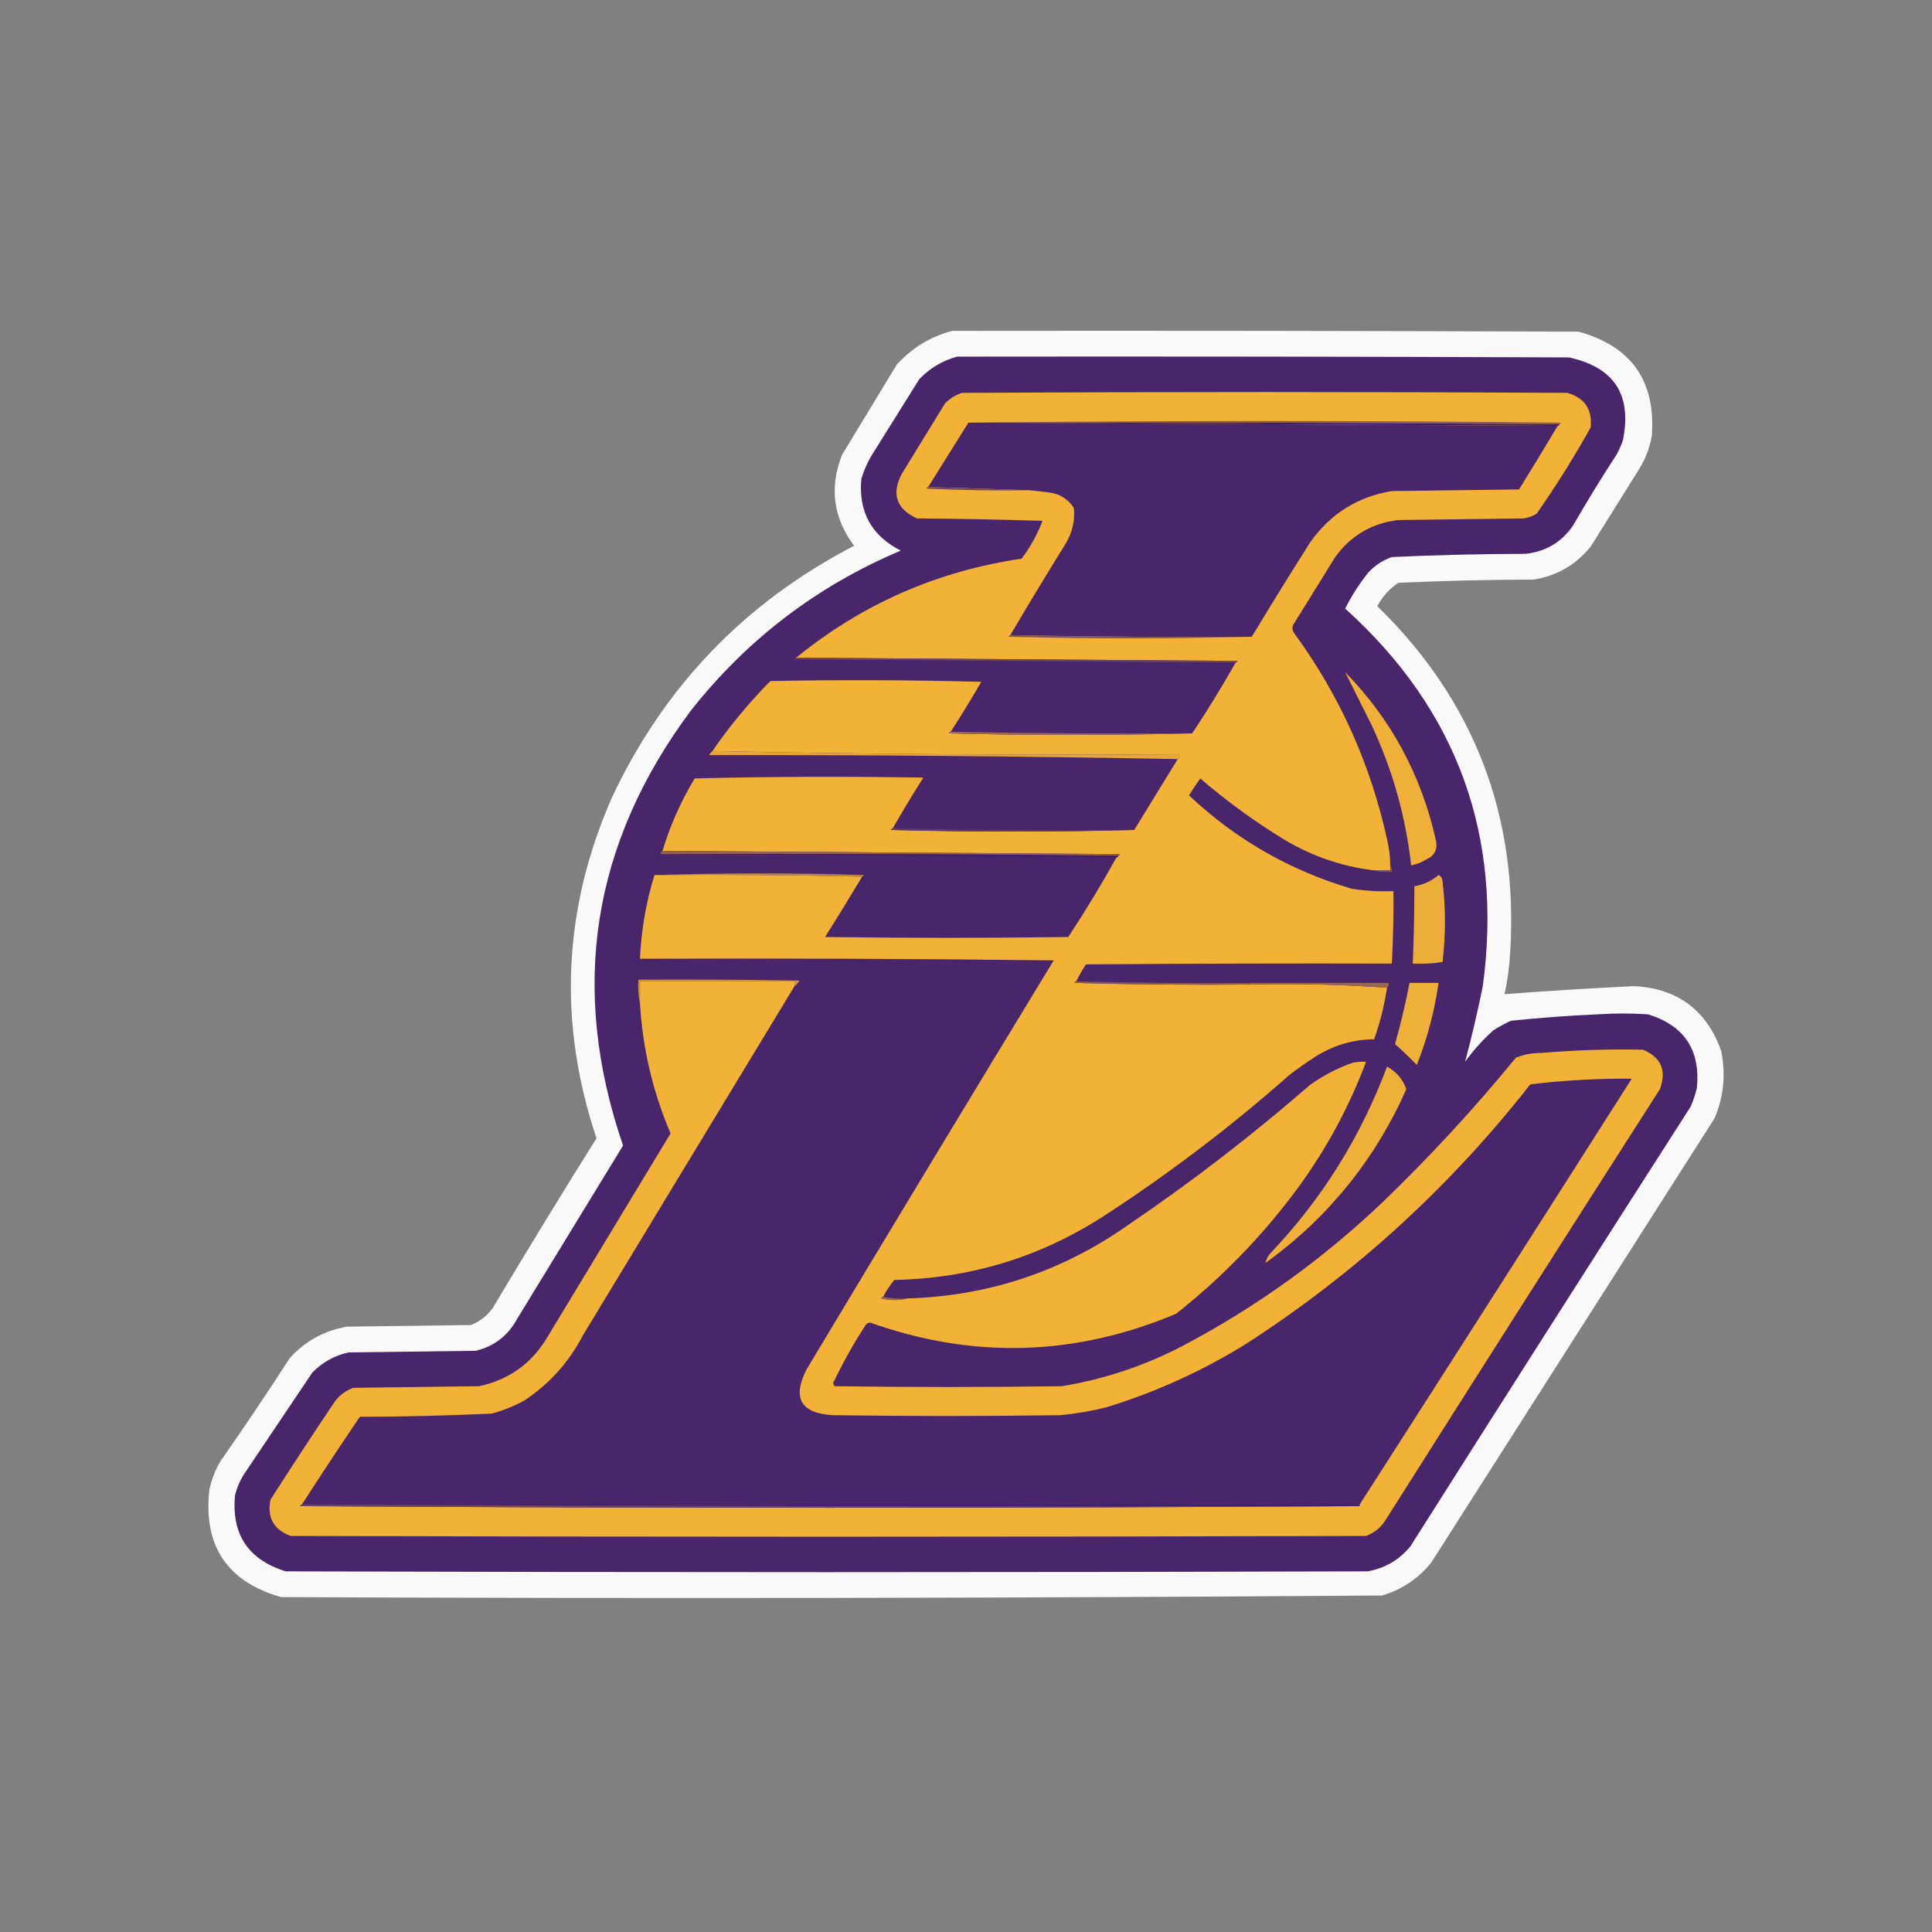 <?xml version="1.0" encoding="UTF-8"?>
<!DOCTYPE svg PUBLIC "-//W3C//DTD SVG 1.1//EN" "http://www.w3.org/Graphics/SVG/1.1/DTD/svg11.dtd">
<svg xmlns="http://www.w3.org/2000/svg" version="1.1" width="1200px" height="1200px" style="shape-rendering:geometricPrecision; text-rendering:geometricPrecision; image-rendering:optimizeQuality; fill-rule:evenodd; clip-rule:evenodd" xmlns:xlink="http://www.w3.org/1999/xlink">
<rect width="100%" height="100%" fill="#808080" stroke="none"/>
<g><path style="opacity:0.967" fill="#fdfdfe" d="M 591.5,205.5 C 721.167,205.333 850.834,205.5 980.5,206C 1013.26,215.092 1028.43,236.592 1026,270.5C 1024.71,278.024 1022.05,285.024 1018,291.5C 1008,307.5 998,323.5 988,339.5C 978.809,350.847 966.976,357.681 952.5,360C 924.465,360.052 896.465,360.718 868.5,362C 862.985,365.687 858.652,370.52 855.5,376.5C 915.725,435.306 943.225,506.973 938,591.5C 937.525,600.281 936.358,608.947 934.5,617.5C 961.096,615.494 987.929,613.827 1015,612.5C 1041.86,613.926 1059.86,627.26 1069,652.5C 1072.01,666.97 1070.68,680.97 1065,694.5C 1006.33,786.5 947.667,878.5 889,970.5C 881.045,980.427 870.878,987.26 858.5,991C 630.534,992.662 402.534,992.995 174.5,992C 141.091,982.368 126.258,960.201 130,925.5C 131.35,919.117 133.683,913.117 137,907.5C 151.725,886.439 166.058,865.106 180,843.5C 189.572,832.962 201.405,826.462 215.5,824C 241.167,823.667 266.833,823.333 292.5,823C 298.038,820.817 302.538,817.317 306,812.5C 327.124,777.083 348.624,741.916 370.5,707C 346.472,635.3 349.639,564.8 380,495.5C 412.505,426.329 462.671,374.162 530.5,339C 517.525,321.665 515.025,302.832 523,282.5C 534.333,263.833 545.667,245.167 557,226.5C 566.49,216.013 577.99,209.013 591.5,205.5 Z"/></g>
<g><path style="opacity:1" fill="#49256c" d="M 594.5,221.5 C 721.167,221.333 847.834,221.5 974.5,222C 1002.64,228.137 1013.81,245.304 1008,273.5C 1006.94,276.618 1005.61,279.618 1004,282.5C 994.603,296.902 985.603,311.569 977,326.5C 969.87,336.818 960.037,342.651 947.5,344C 919.793,344.043 892.126,344.71 864.5,346C 858.876,347.956 854.043,351.123 850,355.5C 844.363,362.473 839.53,369.973 835.5,378C 905.094,440.75 933.594,518.917 921,612.5C 917.787,628.349 914.12,644.016 910,659.5C 915.092,652.404 920.926,645.904 927.5,640C 931.007,637.746 934.673,635.746 938.5,634C 956.442,632.147 974.442,630.814 992.5,630C 1002.83,629.333 1013.17,629.333 1023.5,630C 1046.02,636.859 1056.19,652.026 1054,675.5C 1053.07,679.637 1051.73,683.637 1050,687.5C 991.75,778.331 933.75,869.331 876,960.5C 869.069,968.883 860.236,974.05 849.5,976C 625.5,976.667 401.5,976.667 177.5,976C 154.122,968.752 143.622,952.918 146,928.5C 147.109,924.281 148.775,920.281 151,916.5C 165.333,895.167 179.667,873.833 194,852.5C 200.236,846.13 207.736,841.964 216.5,840C 242.833,839.667 269.167,839.333 295.5,839C 306.863,836.236 315.363,829.736 321,819.5C 343,783.5 365,747.5 387,711.5C 353.52,614.095 367.52,524.095 429,441.5C 464.012,397.091 507.512,363.924 559.5,342C 541.297,332.765 533.13,317.932 535,297.5C 536.449,292.601 538.449,287.935 541,283.5C 551,267.5 561,251.5 571,235.5C 577.601,228.622 585.434,223.955 594.5,221.5 Z"/></g>
<g><path style="opacity:1" fill="#f2b236" d="M 863.5,537.5 C 863.5,538.5 863.5,539.5 863.5,540.5C 859.833,540.5 856.167,540.5 852.5,540.5C 833.28,538.037 815.28,531.871 798.5,522C 779.771,510.635 762.104,497.802 745.5,483.5C 743.043,486.914 740.709,490.414 738.5,494C 767.451,521.316 801.118,540.649 839.5,552C 848.107,553.339 856.774,553.839 865.5,553.5C 865.617,568.513 865.284,583.513 864.5,598.5C 801.166,598.333 737.832,598.5 674.5,599C 672.272,602.388 670.272,605.888 668.5,609.5C 667.957,609.56 667.624,609.893 667.5,610.5C 703.827,611.5 740.161,611.833 776.5,611.5C 805.186,610.842 833.52,611.508 861.5,613.5C 859.857,624.427 857.191,635.093 853.5,645.5C 840.529,645.657 828.529,649.157 817.5,656C 811.658,659.754 805.991,663.754 800.5,668C 763.988,700.247 725.321,729.58 684.5,756C 645.253,781.08 602.253,794.08 555.5,795C 552.784,798.271 550.451,801.771 548.5,805.5C 547.957,805.56 547.624,805.893 547.5,806.5C 552.986,807.815 558.32,807.815 563.5,806.5C 613.802,805.01 659.468,789.844 700.5,761C 739.878,734.297 777.545,705.297 813.5,674C 821.819,668.007 830.819,663.341 840.5,660C 843.146,659.503 845.813,659.336 848.5,659.5C 836.307,691.896 819.473,721.563 798,748.5C 778.167,773.667 755.667,796.167 730.5,816C 667.834,842.403 604.501,844.237 540.5,821.5C 539.558,821.608 538.725,821.941 538,822.5C 530.349,834.165 523.516,846.332 517.5,859C 517.645,859.772 517.978,860.439 518.5,861C 565.5,861.667 612.5,861.667 659.5,861C 685.837,856.665 710.837,848.332 734.5,836C 780.354,811.812 822.02,781.812 859.5,746C 888.674,717.835 916.007,688.168 941.5,657C 946.577,654.905 951.91,653.905 957.5,654C 978.472,652.21 999.472,651.543 1020.5,652C 1031.76,656.704 1035.26,664.87 1031,676.5C 974.084,765.331 917.417,854.331 861,943.5C 858.054,948.445 853.888,951.945 848.5,954C 625.833,954.667 403.167,954.667 180.5,954C 169.968,950.106 165.801,942.606 168,931.5C 181.085,910.996 194.418,890.662 208,870.5C 210.987,866.512 214.82,863.679 219.5,862C 245.5,861.667 271.5,861.333 297.5,861C 316.127,857.038 330.294,846.872 340,830.5C 365.516,788.323 391.016,746.157 416.5,704C 405.523,678.258 399.189,651.425 397.5,623.5C 397.5,618.833 397.5,614.167 397.5,609.5C 429.5,609.5 461.5,609.5 493.5,609.5C 493.5,610.5 493.5,611.5 493.5,612.5C 449.689,684.778 405.856,757.111 362,829.5C 353.305,846.192 341.138,859.692 325.5,870C 319.152,873.45 312.485,876.116 305.5,878C 278.198,879.271 250.864,879.938 223.5,880C 211.278,898.049 199.278,916.215 187.5,934.5C 186.957,934.56 186.624,934.893 186.5,935.5C 406,936.833 625.333,936.833 844.5,935.5C 844.5,935.167 844.5,934.833 844.5,934.5C 900.97,846.507 957.304,758.341 1013.5,670C 992.426,669.823 971.426,670.99 950.5,673.5C 900.423,737.424 841.423,791.257 773.5,835C 746.523,851.662 717.856,864.662 687.5,874C 677.966,876.422 668.299,878.089 658.5,879C 611.5,879.667 564.5,879.667 517.5,879C 497.37,877.903 491.87,868.403 501,850.5C 551.915,765.667 603.082,681.001 654.5,596.5C 568.836,595.5 483.169,595.167 397.5,595.5C 398.283,577.656 401.283,560.323 406.5,543.5C 449.67,543.168 492.67,543.501 535.5,544.5C 527.97,557.056 520.303,569.556 512.5,582C 562.833,582.667 613.167,582.667 663.5,582C 674.15,565.86 684.15,549.36 693.5,532.5C 694.167,532.5 694.5,532.167 694.5,531.5C 695.043,531.44 695.376,531.107 695.5,530.5C 600.668,529.833 506.001,529.167 411.5,528.5C 416.243,512.677 422.91,497.677 431.5,483.5C 478.83,482.333 526.163,482.167 573.5,483C 566.914,493.403 560.58,503.903 554.5,514.5C 553.957,514.56 553.624,514.893 553.5,515.5C 603.998,516.831 654.332,516.831 704.5,515.5C 713.514,500.797 722.514,486.131 731.5,471.5C 732.404,470.791 732.737,469.791 732.5,468.5C 635.494,469.164 538.828,468.498 442.5,466.5C 453.156,450.999 465.156,436.499 478.5,423C 522.17,422.167 565.837,422.333 609.5,423.5C 603.406,434.028 597.073,444.362 590.5,454.5C 589.957,454.56 589.624,454.893 589.5,455.5C 639.998,456.831 690.332,456.831 740.5,455.5C 749.987,441.203 758.987,426.537 767.5,411.5C 768.043,411.44 768.376,411.107 768.5,410.5C 677.001,409.833 585.668,409.167 494.5,408.5C 535.349,375.253 582.016,354.753 634.5,347C 640.019,339.793 644.352,331.96 647.5,323.5C 621.53,322.694 595.53,322.194 569.5,322C 556.786,316.081 553.619,306.914 560,294.5C 569,279.833 578,265.167 587,250.5C 589.99,247.509 593.49,245.343 597.5,244C 722.833,243.333 848.167,243.333 973.5,244C 984.272,247.114 989.106,254.28 988,265.5C 977.709,283.922 966.543,301.756 954.5,319C 952.043,320.562 949.376,321.562 946.5,322C 920.5,322.333 894.5,322.667 868.5,323C 851.839,325.002 838.672,332.835 829,346.5C 820.333,360.5 811.667,374.5 803,388.5C 802.48,390.289 802.813,391.956 804,393.5C 832.533,432.579 851.866,475.912 862,523.5C 862.994,528.118 863.494,532.785 863.5,537.5 Z"/></g>
<g><path style="opacity:1" fill="#8c5d56" d="M 601.5,262.5 C 724.001,261.168 846.667,261.168 969.5,262.5C 969.376,263.107 969.043,263.44 968.5,263.5C 846.334,262.5 724.001,262.167 601.5,262.5 Z"/></g>
<g><path style="opacity:1" fill="#401d6e" d="M 601.5,262.5 C 724.001,262.167 846.334,262.5 968.5,263.5C 968.5,264.167 968.167,264.5 967.5,264.5C 845.402,263.835 723.402,263.168 601.5,262.5 Z"/></g>
<g><path style="opacity:1" fill="#49256b" d="M 601.5,262.5 C 723.402,263.168 845.402,263.835 967.5,264.5C 959.637,277.722 951.637,290.889 943.5,304C 917.167,304.333 890.833,304.667 864.5,305C 843.322,308.507 826.489,319.007 814,336.5C 801.608,356.052 789.442,375.718 777.5,395.5C 727.331,395.832 677.331,395.499 627.5,394.5C 638.774,375.386 650.274,356.386 662,337.5C 666.099,330.663 667.766,323.33 667,315.5C 663.629,310.223 658.796,307.057 652.5,306C 648.168,305.417 643.835,304.917 639.5,304.5C 618.5,303.833 597.5,303.167 576.5,302.5C 584.847,289.131 593.181,275.797 601.5,262.5 Z"/></g>
<g><path style="opacity:1" fill="#73485e" d="M 576.5,302.5 C 597.5,303.167 618.5,303.833 639.5,304.5C 618.156,304.833 596.823,304.5 575.5,303.5C 575.624,302.893 575.957,302.56 576.5,302.5 Z"/></g>
<g><path style="opacity:1" fill="#80535a" d="M 627.5,394.5 C 677.331,395.499 727.331,395.832 777.5,395.5C 727.332,396.831 676.998,396.831 626.5,395.5C 626.624,394.893 626.957,394.56 627.5,394.5 Z"/></g>
<g><path style="opacity:1" fill="#6d4360" d="M 494.5,408.5 C 585.668,409.167 677.001,409.833 768.5,410.5C 768.376,411.107 768.043,411.44 767.5,411.5C 676.332,410.833 584.999,410.167 493.5,409.5C 493.624,408.893 493.957,408.56 494.5,408.5 Z"/></g>
<g><path style="opacity:1" fill="#f0b037" d="M 835.5,417.5 C 864.162,446.8 882.995,481.8 892,522.5C 892.933,527.938 890.766,531.772 885.5,534C 882.691,535.741 879.691,536.908 876.5,537.5C 873.11,507.162 864.943,478.162 852,450.5C 846.473,439.447 840.973,428.447 835.5,417.5 Z"/></g>
<g><path style="opacity:1" fill="#9c6a50" d="M 590.5,454.5 C 640.331,455.499 690.331,455.832 740.5,455.5C 690.332,456.831 639.998,456.831 589.5,455.5C 589.624,454.893 589.957,454.56 590.5,454.5 Z"/></g>
<g><path style="opacity:1" fill="#e7a839" d="M 442.5,466.5 C 538.828,468.498 635.494,469.164 732.5,468.5C 732.737,469.791 732.404,470.791 731.5,471.5C 634.838,469.668 537.838,468.835 440.5,469C 441.066,468.005 441.733,467.172 442.5,466.5 Z"/></g>
<g><path style="opacity:1" fill="#613963" d="M 554.5,514.5 C 604.331,515.499 654.331,515.832 704.5,515.5C 654.332,516.831 603.998,516.831 553.5,515.5C 553.624,514.893 553.957,514.56 554.5,514.5 Z"/></g>
<g><path style="opacity:1" fill="#916154" d="M 411.5,528.5 C 506.001,529.167 600.668,529.833 695.5,530.5C 695.376,531.107 695.043,531.44 694.5,531.5C 600.001,530.501 505.335,530.167 410.5,530.5C 410.328,529.508 410.662,528.842 411.5,528.5 Z"/></g>
<g><path style="opacity:1" fill="#401d6e" d="M 410.5,530.5 C 505.335,530.167 600.001,530.501 694.5,531.5C 694.5,532.167 694.167,532.5 693.5,532.5C 599.069,531.836 504.736,531.169 410.5,530.5 Z"/></g>
<g><path style="opacity:1" fill="#835559" d="M 863.5,537.5 C 864.434,538.568 864.768,539.901 864.5,541.5C 860.298,541.817 856.298,541.483 852.5,540.5C 856.167,540.5 859.833,540.5 863.5,540.5C 863.5,539.5 863.5,538.5 863.5,537.5 Z"/></g>
<g><path style="opacity:1" fill="#c08846" d="M 406.5,543.5 C 449.669,542.169 493.002,542.169 536.5,543.5C 536.376,544.107 536.043,544.44 535.5,544.5C 492.67,543.501 449.67,543.168 406.5,543.5 Z"/></g>
<g><path style="opacity:1" fill="#edae39" d="M 893.5,543.5 C 895.045,544.23 895.878,545.563 896,547.5C 897.977,564.165 897.977,580.832 896,597.5C 889.924,598.476 883.758,598.81 877.5,598.5C 878.166,582.509 878.5,566.509 878.5,550.5C 884.192,549.486 889.192,547.152 893.5,543.5 Z"/></g>
<g><path style="opacity:1" fill="#cf9442" d="M 493.5,612.5 C 493.5,611.5 493.5,610.5 493.5,609.5C 461.5,609.5 429.5,609.5 397.5,609.5C 397.5,614.167 397.5,618.833 397.5,623.5C 396.513,618.695 396.179,613.695 396.5,608.5C 429.835,608.333 463.168,608.5 496.5,609C 495.837,610.518 494.837,611.685 493.5,612.5 Z"/></g>
<g><path style="opacity:1" fill="#855758" d="M 668.5,609.5 C 704.329,610.498 740.329,610.832 776.5,610.5C 776.5,610.833 776.5,611.167 776.5,611.5C 740.161,611.833 703.827,611.5 667.5,610.5C 667.624,609.893 667.957,609.56 668.5,609.5 Z"/></g>
<g><path style="opacity:1" fill="#986652" d="M 776.5,611.5 C 776.5,611.167 776.5,610.833 776.5,610.5C 805.167,610.5 833.833,610.5 862.5,610.5C 862.737,611.791 862.404,612.791 861.5,613.5C 833.52,611.508 805.186,610.842 776.5,611.5 Z"/></g>
<g><path style="opacity:1" fill="#efb037" d="M 875.5,610.5 C 881.5,610.5 887.5,610.5 893.5,610.5C 891.036,628.02 886.536,645.02 880,661.5C 875.544,656.873 871.044,652.539 866.5,648.5C 870.017,635.904 873.017,623.238 875.5,610.5 Z"/></g>
<g><path style="opacity:1" fill="#efb037" d="M 861.5,662.5 C 867.292,665.626 871.292,670.293 873.5,676.5C 854.074,720.328 824.908,756.328 786,784.5C 786.398,782.369 787.398,780.369 789,778.5C 820.998,744.86 845.165,706.193 861.5,662.5 Z"/></g>
<g><path style="opacity:1" fill="#986752" d="M 548.5,805.5 C 553.305,806.487 558.305,806.821 563.5,806.5C 558.32,807.815 552.986,807.815 547.5,806.5C 547.624,805.893 547.957,805.56 548.5,805.5 Z"/></g>
<g><path style="opacity:1" fill="#411e6e" d="M 844.5,934.5 C 844.5,934.833 844.5,935.167 844.5,935.5C 625.333,935.833 406.333,935.5 187.5,934.5C 406.805,934.498 625.805,934.498 844.5,934.5 Z"/></g>
<g><path style="opacity:1" fill="#6e445f" d="M 187.5,934.5 C 406.333,935.5 625.333,935.833 844.5,935.5C 625.333,936.833 406,936.833 186.5,935.5C 186.624,934.893 186.957,934.56 187.5,934.5 Z"/></g>
</svg>
